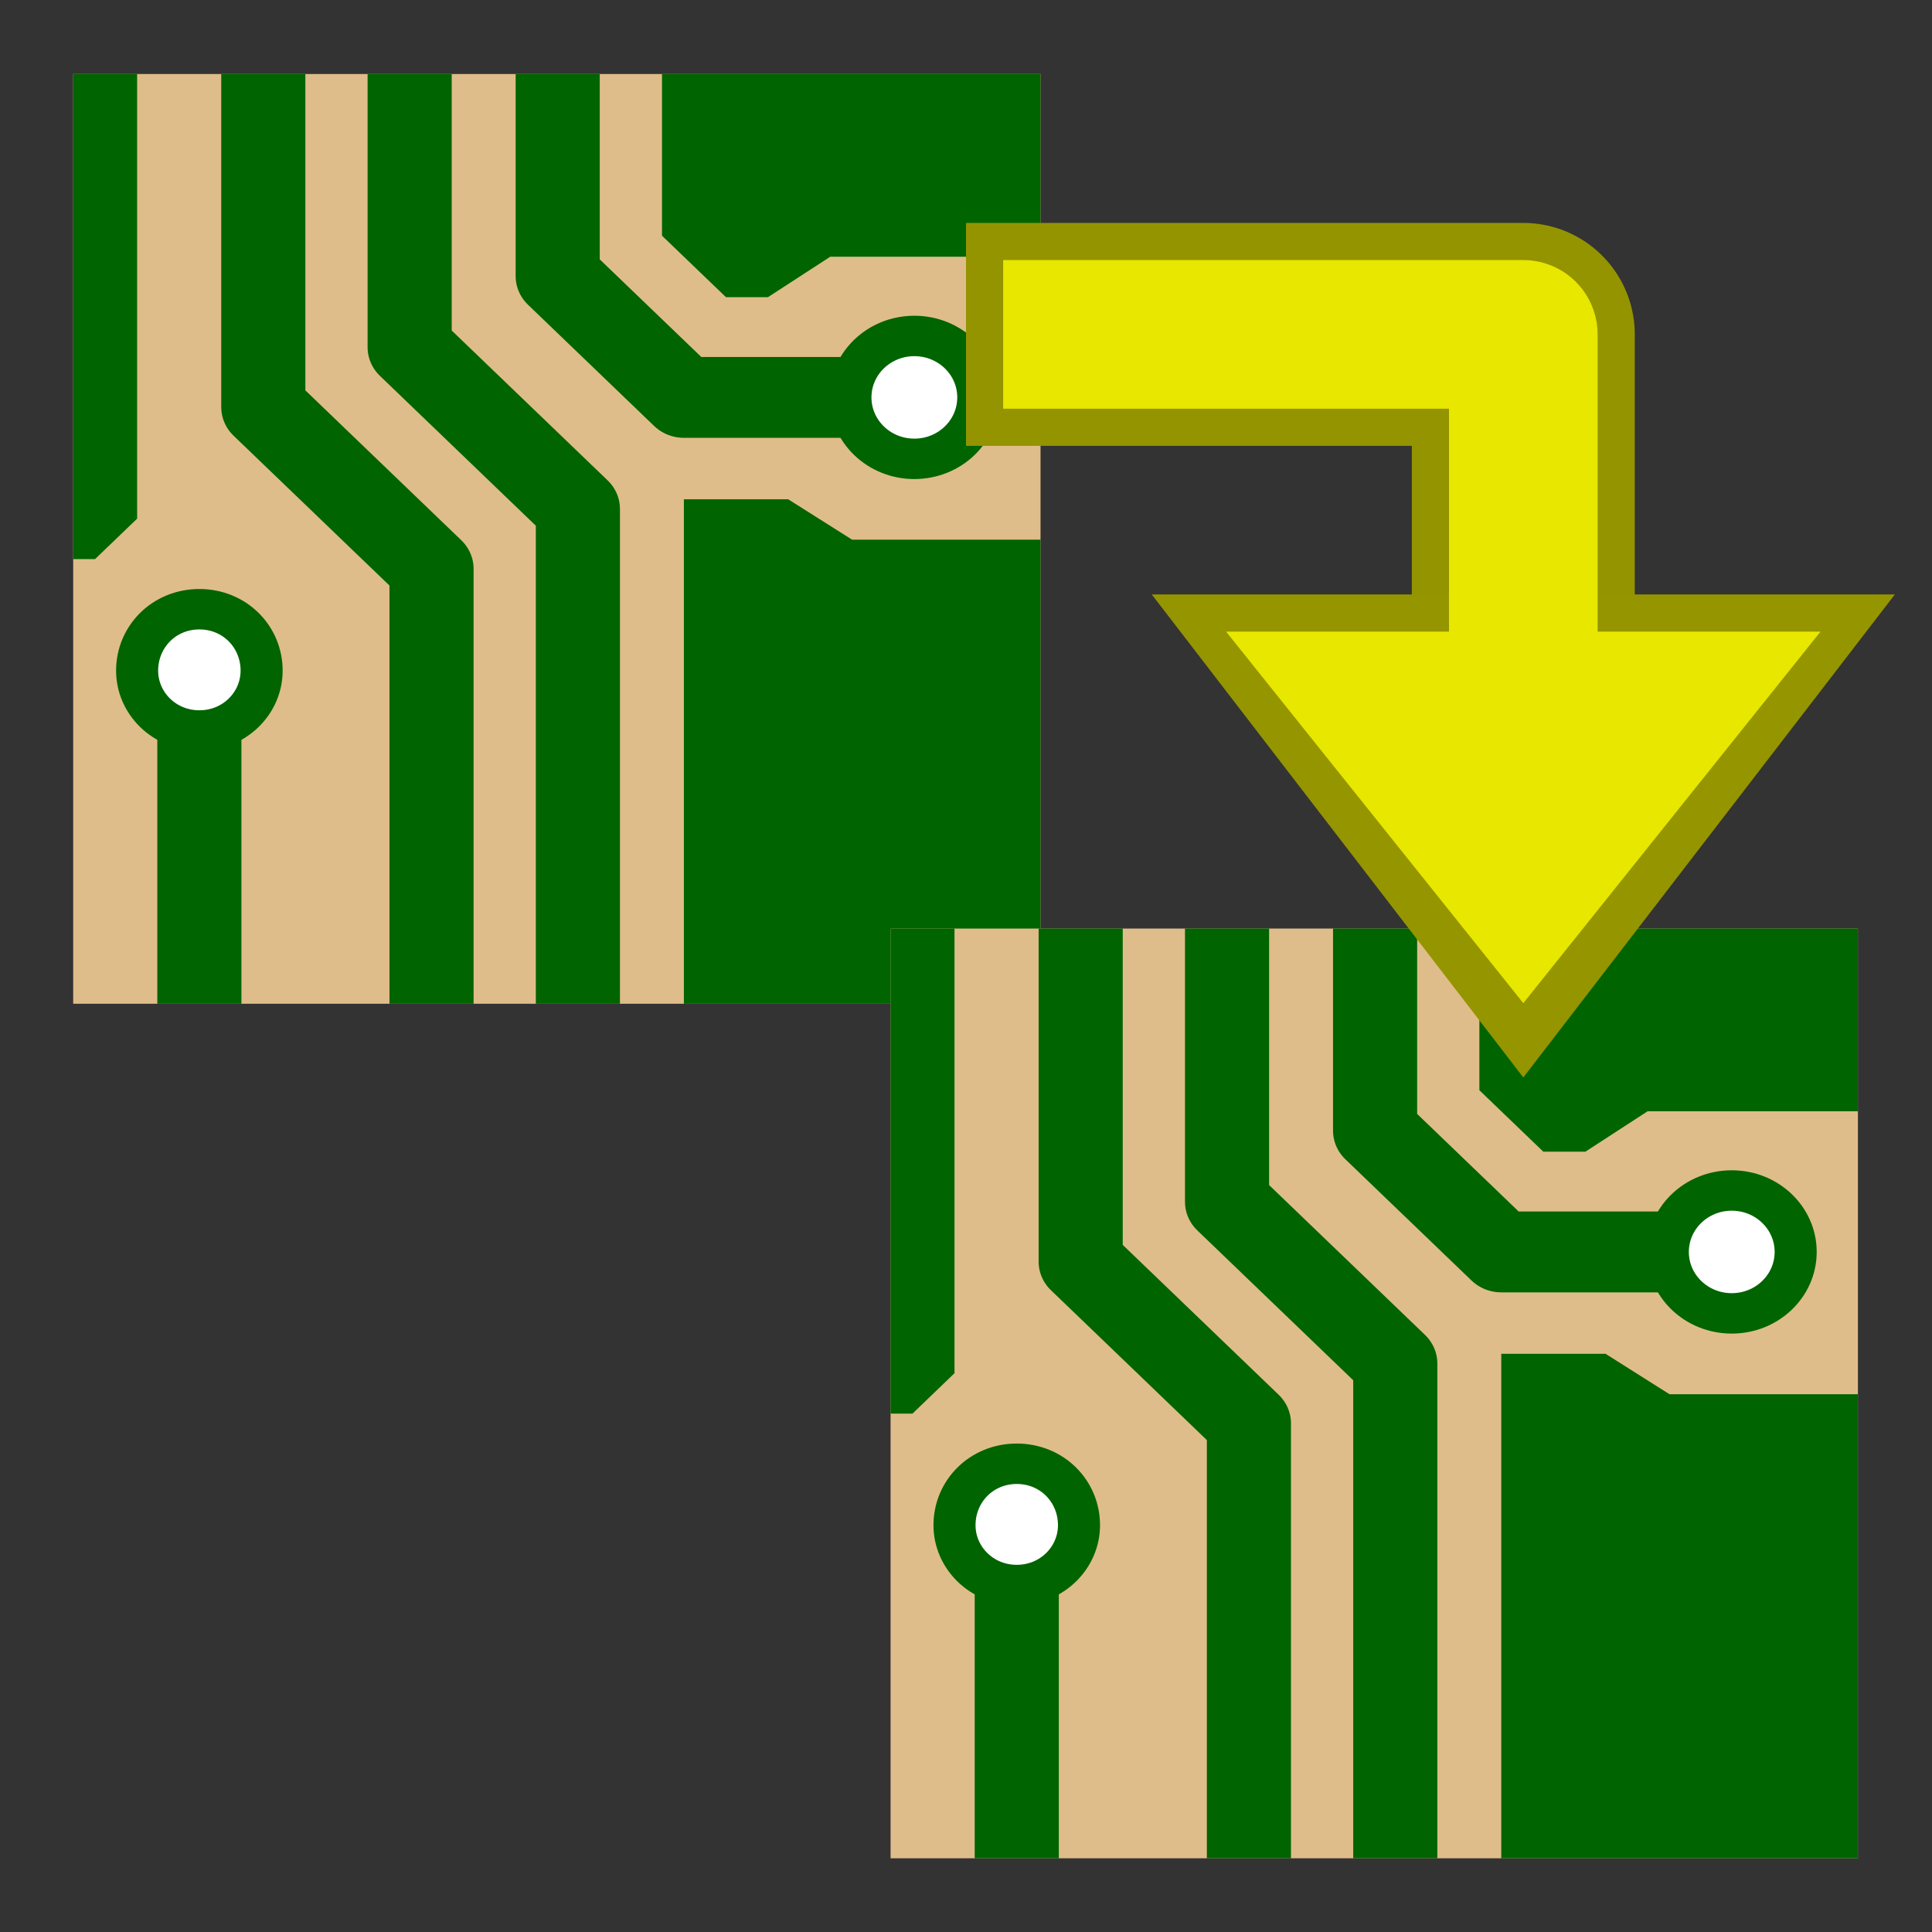 <?xml version="1.0" encoding="UTF-8" standalone="no"?>
<svg
   xmlns:dc="http://purl.org/dc/elements/1.1/"
   xmlns:cc="http://creativecommons.org/ns#"
   xmlns:rdf="http://www.w3.org/1999/02/22-rdf-syntax-ns#"
   xmlns:svg="http://www.w3.org/2000/svg"
   xmlns="http://www.w3.org/2000/svg"
   xmlns:sodipodi="http://sodipodi.sourceforge.net/DTD/sodipodi-0.dtd"
   xmlns:inkscape="http://www.inkscape.org/namespaces/inkscape"
   height="26"
   width="26"
   version="1.1"
   id="svg2"
   inkscape:version="0.92.3 (2405546, 2018-03-11)"
   sodipodi:docname="copy_layout-pcbnew.svg"
   inkscape:export-filename="D:\Mitja\Plate\Kicad_libs\action_plugins\copy_layout\copy_layout-pcbnew.svg.png"
   inkscape:export-xdpi="96"
   inkscape:export-ydpi="96">
  <rect width="100%" height="100%" fill="#333333" stroke="none"/>
  <sodipodi:namedview
     pagecolor="#ffffff"
     bordercolor="#666666"
     borderopacity="1"
     objecttolerance="10"
     gridtolerance="10"
     guidetolerance="10"
     inkscape:pageopacity="0"
     inkscape:pageshadow="2"
     inkscape:window-width="1920"
     inkscape:window-height="1001"
     id="namedview85"
     showgrid="true"
     inkscape:snap-grids="true"
     inkscape:zoom="32.472518"
     inkscape:cx="14.990757"
     inkscape:cy="16.214939"
     inkscape:window-x="-5"
     inkscape:window-y="-5"
     inkscape:window-maximized="1"
     inkscape:current-layer="g3019">
    <inkscape:grid
       type="xygrid"
       id="grid3832"
       empspacing="2"
       visible="true"
       enabled="true"
       snapvisiblegridlinesonly="true"
       spacingx="0.5"
       spacingy="0.5"
       originx="0"
       originy="0" />
  </sodipodi:namedview>
  <defs
     id="defs4">
    <linearGradient
       id="f"
       y2="5.5"
       gradientUnits="userSpaceOnUse"
       x2="1.031"
       gradientTransform="matrix(1.938,0,0,1.791,-101.39,-12.363)"
       y1="9.406"
       x1="4.969">
      <stop
         stop-color="#afafff"
         offset="0"
         id="stop7" />
      <stop
         stop-color="#fff"
         offset="1"
         id="stop9" />
    </linearGradient>
    <filter
       id="d"
       height="1.229"
       width="1.09"
       color-interpolation-filters="sRGB"
       y="-0.115"
       x="-0.045">
      <feGaussianBlur
         stdDeviation="0.684"
         id="feGaussianBlur12" />
    </filter>
    <filter
       id="e"
       height="1.107"
       width="1.293"
       color-interpolation-filters="sRGB"
       y="-0.054"
       x="-0.147">
      <feGaussianBlur
         stdDeviation="0.776"
         id="feGaussianBlur15" />
    </filter>
    <pattern
       y="0"
       x="0"
       height="6"
       width="6"
       patternUnits="userSpaceOnUse"
       id="EMFhbasepattern" />
  </defs>
  <g
     id="g3003">
    <g
       id="g17"
       transform="matrix(2.457,0,0,2.232,-37.589,-61.022)">
      <rect
         style="fill-opacity:0"
         id="rect19"
         x="0"
         y="0"
         width="16"
         height="16" />
    </g>
    <g
       id="g47"
       transform="matrix(2.659,0,0,2.2,5.976,-10.078)">
      <rect
         style="fill-opacity:0"
         id="rect49"
         x="0"
         y="0"
         width="16"
         height="16" />
    </g>
    <g
       transform="matrix(2.448,0,0,2.43,2.83,-7.572)"
       id="g69">
      <rect
         height="16"
         width="16"
         y="0"
         x="0"
         id="rect71"
         style="fill-opacity:0" />
    </g>
    <g
       transform="matrix(2.448,0,0,2.43,5.162,-14.86)"
       id="g73">
      <rect
         height="16"
         width="16"
         y="0"
         x="0"
         id="rect75"
         style="fill-opacity:0" />
    </g>
    <g
       id="g3019"
       transform="matrix(-1,0,0,1,26,0)">
      <g
         id="g900"
         transform="matrix(0.283,0,0,0.272,14.261,5.348)">
        <path
           inkscape:connector-curvature="0"
           style="fill:#dfbd8a;fill-opacity:1;fill-rule:nonzero;stroke:none"
           d="M 38,-16 H -8 V 30 H 38 Z"
           id="path853" />
        <path
           inkscape:connector-curvature="0"
           style="fill:#006400;fill-opacity:1;fill-rule:evenodd;stroke:none"
           d="m 10,-16 v 8 L 6.96,-4.96 H 4.96 L 2,-6.96 H -8 V -16 Z"
           id="path855" />
        <path
           inkscape:connector-curvature="0"
           style="fill:#006400;fill-opacity:1;fill-rule:evenodd;stroke:none"
           d="M 8.96,30 V 5.04 H 4 L 0.96,7.04 h -8.96 v 22.96 z"
           id="path857" />
        <path
           inkscape:connector-curvature="0"
           style="fill:#006400;fill-opacity:1;fill-rule:evenodd;stroke:none"
           d="M 38,8 V -16 H 34.96 V 6 l 2,2 z"
           id="path859" />
        <path
           inkscape:connector-curvature="0"
           style="fill:none;stroke:#006400;stroke-width:4px;stroke-linecap:square;stroke-linejoin:round;stroke-miterlimit:4;stroke-dasharray:none;stroke-opacity:1"
           d="M 28.96,-14 V 0.48 L 20.96,8.48 v 19.52"
           id="path861" />
        <path
           inkscape:connector-curvature="0"
           style="fill:none;stroke:#006400;stroke-width:4px;stroke-linecap:square;stroke-linejoin:round;stroke-miterlimit:4;stroke-dasharray:none;stroke-opacity:1"
           d="M 22,-14 V -2.48 l -8,8 v 22.48"
           id="path863" />
        <path
           inkscape:connector-curvature="0"
           style="fill:none;stroke:#006400;stroke-width:4px;stroke-linecap:square;stroke-linejoin:round;stroke-miterlimit:4;stroke-dasharray:none;stroke-opacity:1"
           d="m 14.96,-14 v 8 L 8.96,-1.1898195e-4 H 2.81e-4"
           id="path865" />
        <path
           inkscape:connector-curvature="0"
           style="fill:none;stroke:#006400;stroke-width:4px;stroke-linecap:square;stroke-linejoin:round;stroke-miterlimit:4;stroke-dasharray:none;stroke-opacity:1"
           d="M 32,13.52 V 28"
           id="path867" />
        <path
           inkscape:connector-curvature="0"
           style="fill:#ffffff;fill-opacity:1;fill-rule:nonzero;stroke:#006400;stroke-width:2px;stroke-linecap:butt;stroke-linejoin:miter;stroke-miterlimit:4;stroke-dasharray:none;stroke-opacity:1"
           d="M -5.04,-1.1898195e-4 C -5.04,1.68 -3.68,3.04 -2,3.04 c 1.68,0 3.04,-1.36 3.04,-3.04 C 1.04,-1.68 -0.32,-3.04 -2,-3.04 c -1.68,0 -3.04,1.36 -3.04,3.04 z"
           id="path869" />
        <path
           inkscape:connector-curvature="0"
           style="fill:#ffffff;fill-opacity:1;fill-rule:nonzero;stroke:#006400;stroke-width:2px;stroke-linecap:butt;stroke-linejoin:miter;stroke-miterlimit:4;stroke-dasharray:none;stroke-opacity:1"
           d="m 29.04,13.52 c 0,1.6 1.28,2.96 2.96,2.96 1.68,0 2.96,-1.36 2.96,-2.96 0,-1.68 -1.28,-3.04 -2.96,-3.04 -1.68,0 -2.96,1.36 -2.96,3.04 z"
           id="path871" />
      </g>
      <g
         id="g900-1"
         transform="matrix(0.283,0,0,0.272,3.261,16.848)">
        <path
           inkscape:connector-curvature="0"
           style="fill:#dfbd8a;fill-opacity:1;fill-rule:nonzero;stroke:none"
           d="M 38,-16 H -8 V 30 H 38 Z"
           id="path853-8" />
        <path
           inkscape:connector-curvature="0"
           style="fill:#006400;fill-opacity:1;fill-rule:evenodd;stroke:none"
           d="m 10,-16 v 8 L 6.96,-4.96 H 4.96 L 2,-6.96 H -8 V -16 Z"
           id="path855-9" />
        <path
           inkscape:connector-curvature="0"
           style="fill:#006400;fill-opacity:1;fill-rule:evenodd;stroke:none"
           d="M 8.96,30 V 5.04 H 4 L 0.96,7.04 h -8.96 v 22.96 z"
           id="path857-1" />
        <path
           inkscape:connector-curvature="0"
           style="fill:#006400;fill-opacity:1;fill-rule:evenodd;stroke:none"
           d="M 38,8 V -16 H 34.96 V 6 l 2,2 z"
           id="path859-2" />
        <path
           inkscape:connector-curvature="0"
           style="fill:none;stroke:#006400;stroke-width:4px;stroke-linecap:square;stroke-linejoin:round;stroke-miterlimit:4;stroke-dasharray:none;stroke-opacity:1"
           d="M 28.96,-14 V 0.48 L 20.96,8.48 v 19.52"
           id="path861-2" />
        <path
           inkscape:connector-curvature="0"
           style="fill:none;stroke:#006400;stroke-width:4px;stroke-linecap:square;stroke-linejoin:round;stroke-miterlimit:4;stroke-dasharray:none;stroke-opacity:1"
           d="M 22,-14 V -2.48 l -8,8 v 22.48"
           id="path863-1" />
        <path
           inkscape:connector-curvature="0"
           style="fill:none;stroke:#006400;stroke-width:4px;stroke-linecap:square;stroke-linejoin:round;stroke-miterlimit:4;stroke-dasharray:none;stroke-opacity:1"
           d="m 14.96,-14 v 8 L 8.96,-1.1898195e-4 H 2.81e-4"
           id="path865-9" />
        <path
           inkscape:connector-curvature="0"
           style="fill:none;stroke:#006400;stroke-width:4px;stroke-linecap:square;stroke-linejoin:round;stroke-miterlimit:4;stroke-dasharray:none;stroke-opacity:1"
           d="M 32,13.52 V 28"
           id="path867-1" />
        <path
           inkscape:connector-curvature="0"
           style="fill:#ffffff;fill-opacity:1;fill-rule:nonzero;stroke:#006400;stroke-width:2px;stroke-linecap:butt;stroke-linejoin:miter;stroke-miterlimit:4;stroke-dasharray:none;stroke-opacity:1"
           d="M -5.04,-1.1898195e-4 C -5.04,1.68 -3.68,3.04 -2,3.04 c 1.68,0 3.04,-1.36 3.04,-3.04 C 1.04,-1.68 -0.32,-3.04 -2,-3.04 c -1.68,0 -3.04,1.36 -3.04,3.04 z"
           id="path869-2" />
        <path
           inkscape:connector-curvature="0"
           style="fill:#ffffff;fill-opacity:1;fill-rule:nonzero;stroke:#006400;stroke-width:2px;stroke-linecap:butt;stroke-linejoin:miter;stroke-miterlimit:4;stroke-dasharray:none;stroke-opacity:1"
           d="m 29.04,13.52 c 0,1.6 1.28,2.96 2.96,2.96 1.68,0 2.96,-1.36 2.96,-2.96 0,-1.68 -1.28,-3.04 -2.96,-3.04 -1.68,0 -2.96,1.36 -2.96,3.04 z"
           id="path871-1" />
      </g>
      <g
         id="g842"
         transform="matrix(0,-1,-1,0,26.5,14.5)">
        <path
           sodipodi:nodetypes="ccc"
           inkscape:connector-curvature="0"
           d="m 10,15 v 6 H 5"
           style="fill:none;stroke:#949400;stroke-width:3;stroke-linecap:square;stroke-linejoin:round;stroke-miterlimit:4;stroke-dasharray:none;stroke-opacity:1"
           id="path3882" />
        <path
           sodipodi:nodetypes="cccc"
           inkscape:connector-curvature="0"
           d="M 6.5,16 0,21 6.5,26 Z"
           style="fill:#959500;fill-opacity:1;stroke:none"
           id="path3909" />
        <path
           sodipodi:nodetypes="ccc"
           inkscape:connector-curvature="0"
           d="m 10,15 v 6 H 4"
           style="fill:none;stroke:#e7e700;stroke-width:2;stroke-linecap:square;stroke-linejoin:round;stroke-miterlimit:4;stroke-dasharray:none;stroke-opacity:1"
           id="path3878" />
        <path
           id="path3907"
           style="fill:#e7e700;fill-opacity:1;stroke:none"
           d="m 6,17 -5,4 5,4 z"
           inkscape:connector-curvature="0"
           sodipodi:nodetypes="cccc" />
      </g>
    </g>
  </g>
</svg>
